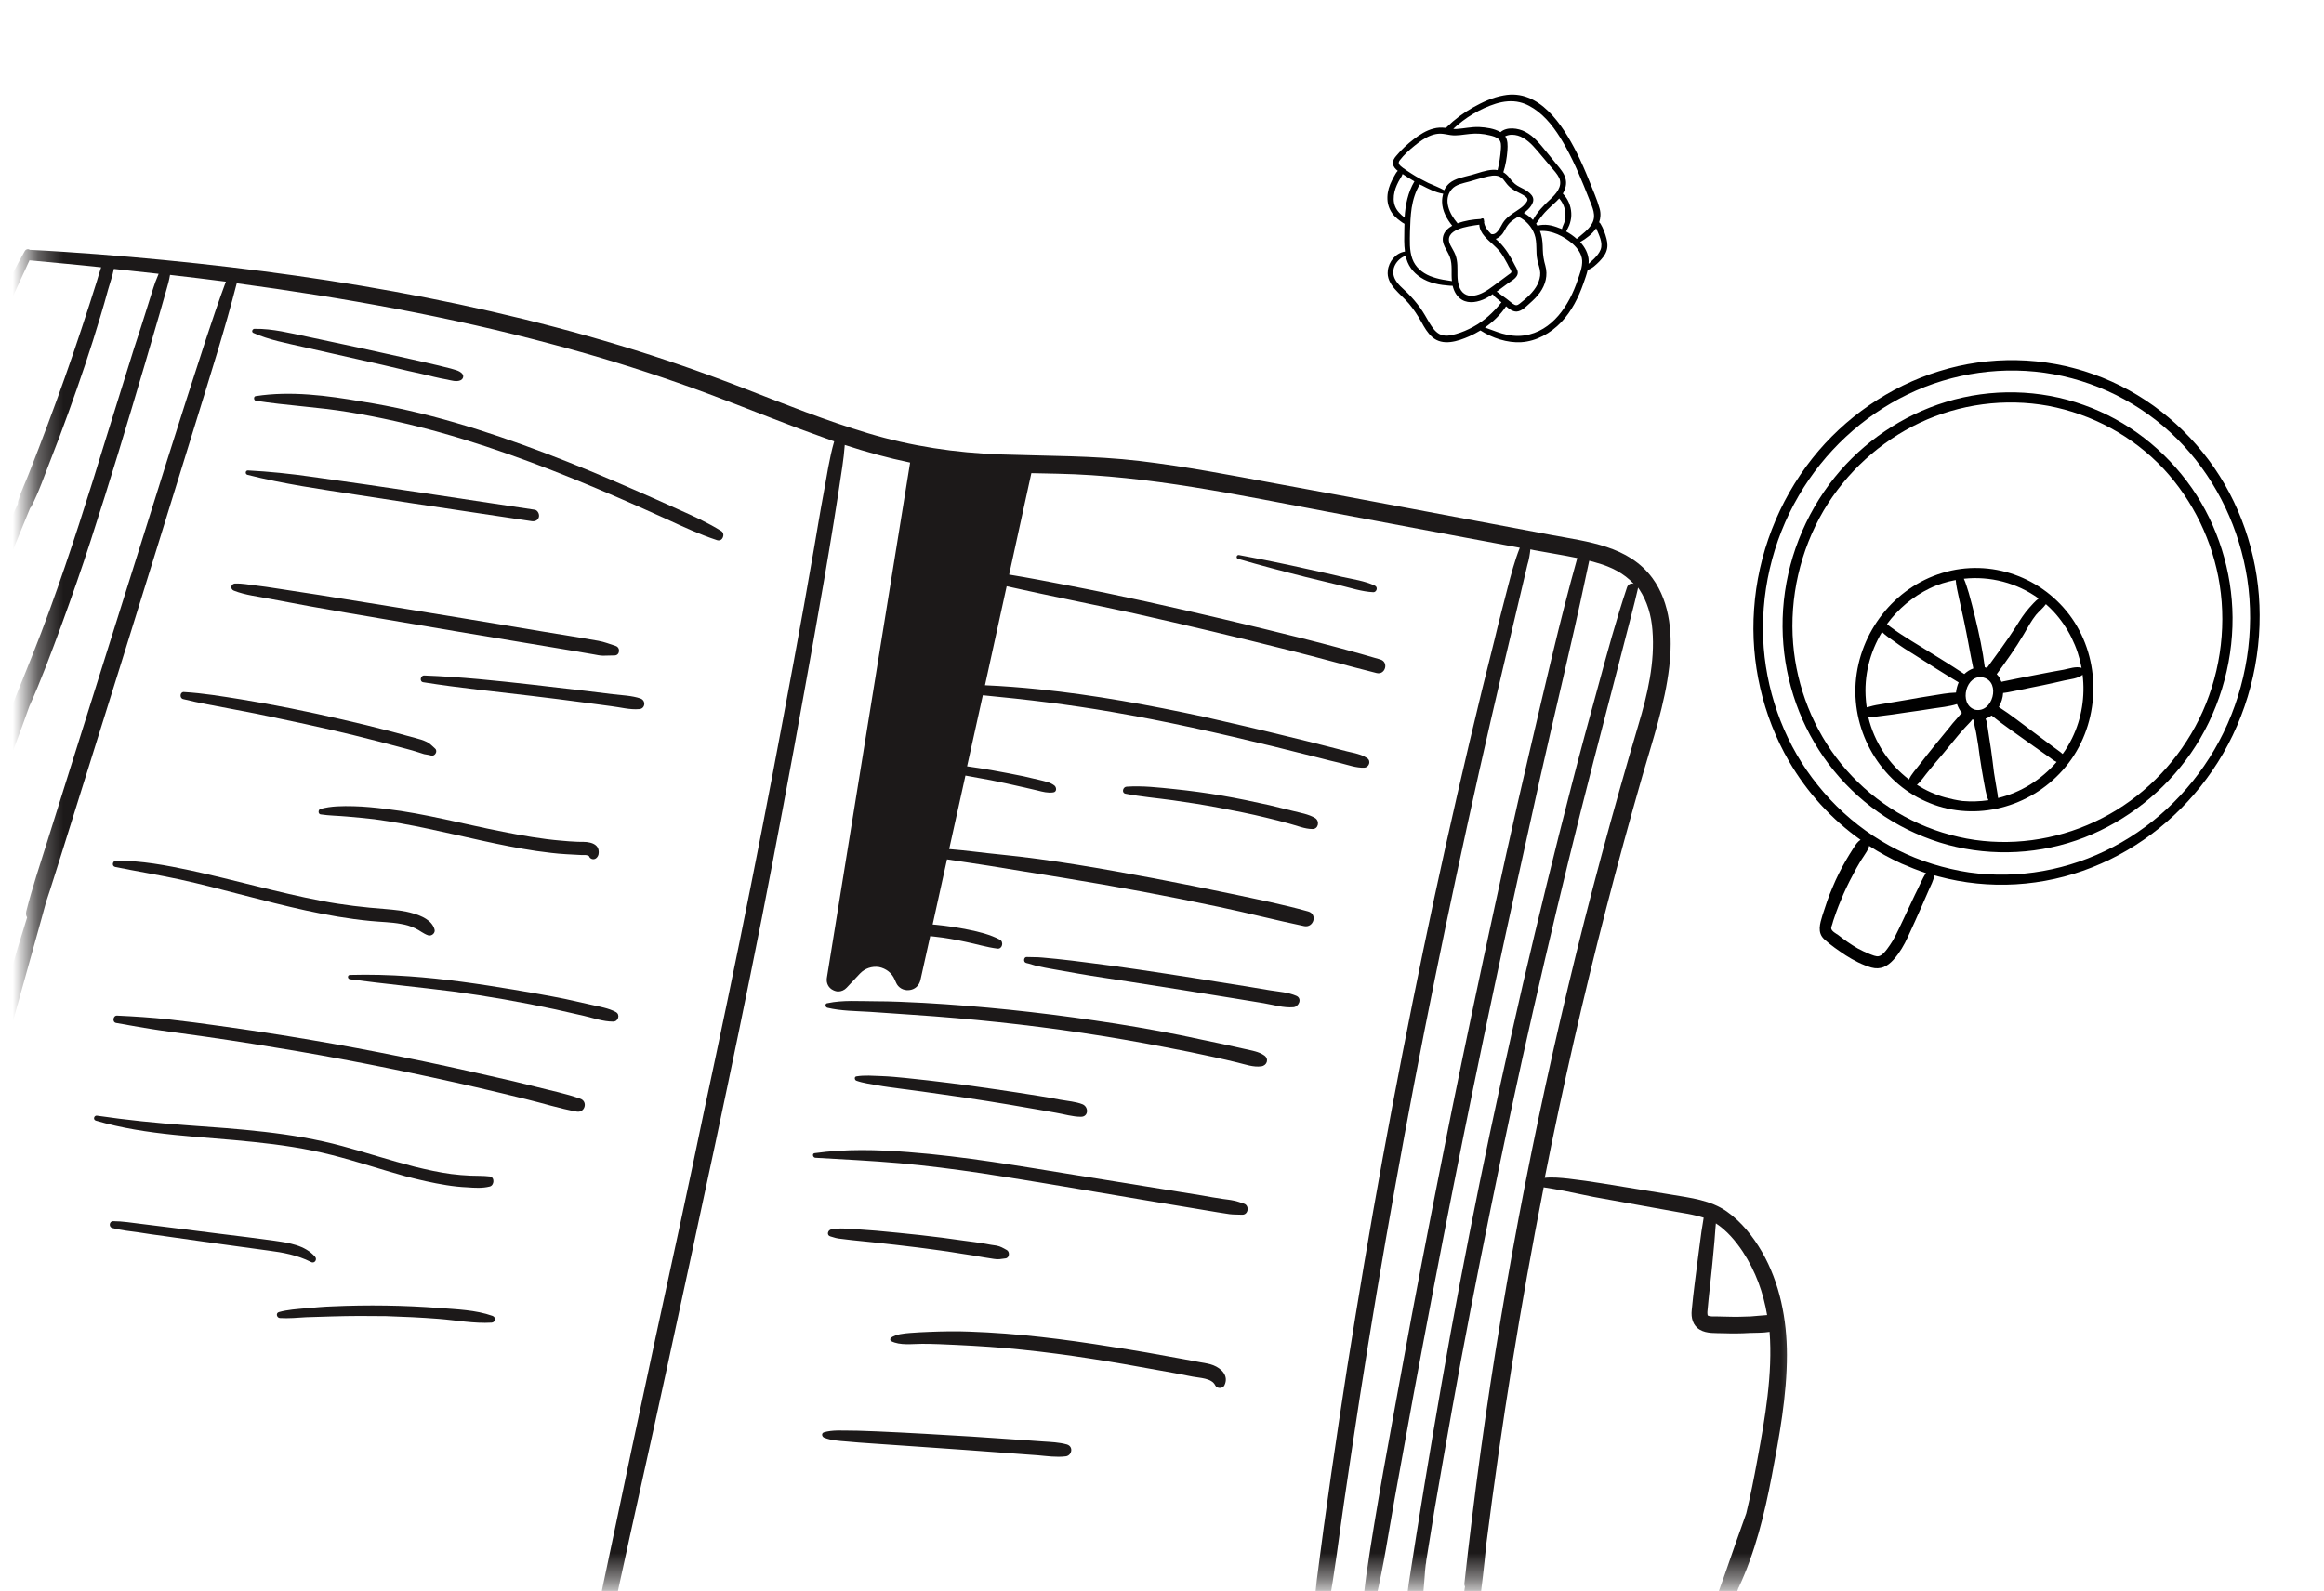 <svg width="92" height="63" viewBox="0 0 92 63" fill="none" xmlns="http://www.w3.org/2000/svg">
<g clip-path="url(#clip0_1378_18262)">
<mask id="mask0_1378_18262" style="mask-type:luminance" maskUnits="userSpaceOnUse" x="1" y="7" width="71" height="56">
<path d="M71.501 7.007L1.32 7.007L1.32 62.566L71.501 62.566L71.501 7.007Z" fill="white"/>
</mask>
<g mask="url(#mask0_1378_18262)">
<path d="M69.751 49.572C69.397 48.96 68.935 48.38 68.356 47.972C67.711 47.521 66.928 47.435 66.165 47.306C65.264 47.155 64.362 47.016 63.46 46.865C62.998 46.79 62.547 46.726 62.086 46.672C61.774 46.64 61.463 46.608 61.152 46.64C61.506 44.836 61.892 43.042 62.3 41.248C63.106 37.715 64.018 34.202 65.017 30.722C65.425 29.305 65.908 27.887 66.079 26.416C66.219 25.223 66.144 23.891 65.414 22.893C64.469 21.614 62.859 21.453 61.42 21.185C59.606 20.841 57.802 20.508 55.988 20.165C54.152 19.821 52.327 19.477 50.491 19.144C48.698 18.811 46.916 18.468 45.112 18.253C43.287 18.038 41.451 18.059 39.615 17.995C37.822 17.93 36.083 17.673 34.365 17.157C32.712 16.663 31.102 16.019 29.502 15.396C27.87 14.762 26.206 14.182 24.531 13.677C17.821 11.647 10.853 10.616 3.875 10.068C2.995 10.004 2.114 9.94 1.234 9.897C1.223 9.897 1.202 9.897 1.191 9.897C1.126 9.854 1.03 9.854 0.976 9.95C-0.452 12.496 -1.536 15.277 -2.481 18.038C-3.447 20.841 -4.22 23.709 -4.896 26.598C-6.303 32.548 -7.344 38.574 -8.472 44.578C-9.073 47.778 -9.674 50.979 -10.286 54.19C-10.587 55.769 -10.887 57.348 -11.188 58.927C-11.424 60.162 -11.682 61.397 -11.714 62.665C-11.735 63.707 -11.607 64.813 -11.08 65.737C-10.469 66.811 -9.395 67.348 -8.235 67.627C-6.711 67.992 -5.154 68.26 -3.619 68.572C-2.062 68.883 -0.505 69.206 1.062 69.517C2.608 69.829 4.175 70.119 5.754 70.205C7.353 70.29 8.942 70.119 10.531 70.022C12.109 69.936 13.645 70.022 15.191 70.355C16.726 70.688 18.229 71.182 19.743 71.633C20.29 71.794 20.838 71.966 21.385 72.116C21.45 72.256 21.546 72.385 21.697 72.482C21.89 72.6 22.115 72.621 22.341 72.621C22.62 72.621 22.888 72.61 23.168 72.61C27.376 72.621 31.531 73.298 35.664 74.028C39.808 74.759 43.953 75.575 48.15 75.908C49.181 75.994 50.212 76.047 51.253 76.058C52.262 76.069 53.314 76.101 54.324 75.951C54.774 75.876 55.225 75.736 55.59 75.446C55.913 75.199 56.149 74.866 56.32 74.49C56.492 74.093 56.6 73.684 56.707 73.266C56.814 72.836 56.922 72.417 57.029 71.987C57.34 70.742 57.598 69.496 57.824 68.239C57.984 68.314 58.178 68.336 58.339 68.368C59.037 68.497 59.734 68.604 60.432 68.701C61.13 68.787 61.817 68.851 62.515 68.894C63.116 68.927 63.728 68.948 64.329 68.873C64.92 68.798 65.51 68.626 66.004 68.282C66.509 67.928 66.906 67.455 67.207 66.929C67.518 66.381 67.744 65.79 67.969 65.2C68.216 64.587 68.452 63.975 68.656 63.352C68.71 63.191 68.763 63.03 68.817 62.88C68.817 62.88 68.817 62.869 68.828 62.869C69.483 61.462 69.848 59.969 70.138 58.454C70.438 56.876 70.739 55.264 70.739 53.653C70.739 52.246 70.46 50.807 69.751 49.572ZM67.593 51.913C67.604 51.763 67.626 51.613 67.636 51.462C67.701 50.839 67.776 50.206 67.829 49.583C67.862 49.282 67.883 48.981 67.905 48.681C67.915 48.605 67.915 48.52 67.926 48.444C68.356 48.724 68.71 49.142 68.989 49.561C69.504 50.345 69.805 51.194 69.955 52.075C69.74 52.085 69.515 52.117 69.311 52.128C69.01 52.139 68.721 52.15 68.42 52.139C68.259 52.139 68.098 52.128 67.937 52.128C67.851 52.128 67.69 52.139 67.615 52.096C67.615 52.096 67.604 52.117 67.593 52.042C67.583 51.989 67.593 51.946 67.593 51.913ZM60.583 21.754C60.636 21.765 60.69 21.776 60.733 21.786C61.302 21.894 61.882 21.98 62.44 22.098C61.731 24.633 61.152 27.21 60.55 29.767C59.917 32.462 59.327 35.158 58.747 37.865C58.167 40.582 57.598 43.3 57.061 46.028C56.524 48.734 55.998 51.452 55.505 54.169C55.011 56.897 54.485 59.636 54.087 62.386C54.044 62.708 54.002 63.041 53.969 63.363C53.926 63.524 53.883 63.674 53.84 63.835C53.593 64.791 53.325 65.747 53.067 66.703C52.552 68.636 52.037 70.559 51.618 72.525C51.414 73.48 51.242 74.447 51.114 75.414C50.652 75.403 50.19 75.392 49.739 75.371C49.868 74.887 49.965 74.383 50.072 73.889C50.19 73.33 50.308 72.772 50.416 72.213C50.652 71.075 50.899 69.947 51.189 68.819C51.425 67.917 51.725 67.036 51.962 66.145C52.176 65.361 52.359 64.576 52.509 63.782C52.552 63.749 52.574 63.707 52.584 63.642C52.842 62.267 53.003 60.871 53.207 59.486C53.411 58.1 53.615 56.715 53.83 55.329C54.259 52.569 54.721 49.819 55.215 47.069C55.709 44.309 56.235 41.549 56.793 38.799C57.351 36.05 57.942 33.3 58.553 30.561C59.166 27.823 59.82 25.094 60.465 22.366C60.529 22.162 60.561 21.958 60.583 21.754ZM-11.156 63.878C-11.306 62.772 -11.188 61.623 -10.995 60.527C-10.737 59.024 -10.436 57.52 -10.146 56.016C-9.545 52.88 -8.955 49.733 -8.353 46.597C-7.215 40.636 -6.163 34.653 -4.854 28.725C-3.608 23.032 -2.041 17.372 0.364 12.055C0.633 11.465 0.901 10.885 1.169 10.305C1.191 10.315 1.212 10.315 1.234 10.315C2.157 10.401 3.08 10.487 4.004 10.584C3.939 10.767 3.886 10.971 3.832 11.142C3.735 11.454 3.628 11.776 3.531 12.088C3.327 12.721 3.113 13.366 2.898 13.999C2.468 15.256 2.007 16.513 1.534 17.748C1.406 18.092 1.266 18.424 1.137 18.768C0.998 19.123 0.826 19.477 0.718 19.842C0.708 19.885 0.708 19.917 0.708 19.95C0.321 20.766 -0.044 21.593 -0.398 22.42C-1.021 23.891 -1.59 25.374 -2.137 26.877C-3.211 29.852 -4.145 32.87 -5.025 35.899C-5.895 38.917 -6.722 41.957 -7.441 45.007C-8.192 48.208 -8.815 51.441 -9.373 54.684C-9.921 57.928 -10.372 61.182 -10.769 64.437C-10.79 64.652 -10.823 64.867 -10.844 65.071C-10.995 64.705 -11.102 64.287 -11.156 63.878ZM-10.415 65.779C-10.415 65.769 -10.404 65.758 -10.404 65.747C-10.125 64.125 -9.985 62.482 -9.76 60.85C-9.534 59.217 -9.298 57.595 -9.03 55.973C-8.504 52.74 -7.881 49.529 -7.14 46.339C-6.432 43.267 -5.605 40.228 -4.746 37.199C-3.887 34.181 -2.985 31.184 -1.955 28.22C-1.01 25.481 0.085 22.807 1.191 20.122C1.202 20.1 1.223 20.089 1.234 20.068C1.545 19.477 1.76 18.822 2.007 18.199C2.254 17.576 2.49 16.942 2.715 16.319C3.166 15.073 3.596 13.806 3.972 12.539C4.079 12.184 4.186 11.819 4.283 11.454C4.358 11.196 4.455 10.917 4.508 10.648C5.099 10.713 5.689 10.777 6.28 10.842C6.237 10.949 6.194 11.056 6.151 11.164C6.044 11.465 5.958 11.765 5.861 12.066C5.679 12.646 5.496 13.226 5.303 13.806C4.938 14.977 4.573 16.148 4.208 17.318C3.51 19.595 2.791 21.883 1.975 24.128C1.513 25.406 0.998 26.652 0.493 27.908C0.461 27.994 0.472 28.07 0.515 28.145C0.278 28.714 0.053 29.294 -0.173 29.863C-0.688 31.152 -1.193 32.441 -1.686 33.74C-2.663 36.34 -3.608 38.96 -4.478 41.603C-5.337 44.234 -6.099 46.887 -6.732 49.583C-7.355 52.246 -7.763 54.931 -8.096 57.638C-8.439 60.388 -8.772 63.159 -9.534 65.833C-9.599 66.048 -9.653 66.263 -9.717 66.478C-9.996 66.263 -10.222 66.037 -10.415 65.779ZM-9.309 66.682C-8.461 64.125 -8.031 61.483 -7.666 58.83C-7.291 56.124 -6.926 53.417 -6.335 50.743C-5.745 48.068 -5.015 45.426 -4.188 42.806C-3.35 40.142 -2.416 37.5 -1.439 34.879C-0.956 33.59 -0.473 32.301 0.021 31.012C0.407 30.003 0.804 28.993 1.159 27.973C1.631 26.931 2.028 25.846 2.426 24.772C2.833 23.655 3.231 22.527 3.596 21.389C4.347 19.08 5.045 16.76 5.732 14.429C5.925 13.763 6.119 13.108 6.312 12.442C6.409 12.12 6.494 11.787 6.591 11.465C6.645 11.282 6.698 11.089 6.731 10.885C7.471 10.971 8.202 11.056 8.942 11.153C8.373 12.689 7.89 14.257 7.386 15.804C6.859 17.447 6.344 19.09 5.829 20.734C4.798 23.999 3.778 27.264 2.748 30.529C2.458 31.453 2.168 32.377 1.878 33.3C1.588 34.224 1.277 35.148 1.041 36.082C1.019 36.179 1.03 36.264 1.073 36.329C0.815 37.145 0.568 37.972 0.332 38.799C-0.334 41.087 -0.967 43.386 -1.568 45.695C-2.159 47.982 -2.696 50.27 -3.168 52.579C-3.404 53.729 -3.619 54.889 -3.812 56.038C-4.005 57.23 -4.166 58.422 -4.36 59.614C-4.542 60.796 -4.768 61.967 -5.015 63.137C-5.261 64.297 -5.551 65.436 -5.83 66.585C-5.906 66.875 -5.97 67.165 -6.024 67.466C-6.593 67.358 -7.151 67.251 -7.72 67.133C-8.268 67.036 -8.815 66.918 -9.309 66.682ZM17.671 70.28C16.2 69.85 14.708 69.485 13.183 69.345C11.648 69.216 10.123 69.378 8.599 69.485C7.01 69.592 5.442 69.582 3.853 69.356C2.286 69.13 0.74 68.798 -0.806 68.497C-2.331 68.196 -3.855 67.895 -5.38 67.605C-5.444 67.595 -5.508 67.584 -5.562 67.573C-5.165 66.467 -4.918 65.307 -4.65 64.158C-4.381 63.008 -4.145 61.848 -3.941 60.688C-3.726 59.507 -3.554 58.315 -3.372 57.123C-3.189 55.952 -2.964 54.781 -2.739 53.611C-2.288 51.301 -1.751 49.003 -1.182 46.715C-0.602 44.417 0.031 42.129 0.676 39.852C0.998 38.692 1.32 37.543 1.642 36.383C1.706 36.157 1.76 35.942 1.824 35.717C2.039 35.083 2.232 34.439 2.436 33.805C2.694 32.978 2.952 32.162 3.209 31.335C3.725 29.691 4.24 28.048 4.755 26.394C5.775 23.129 6.784 19.853 7.794 16.588C8.341 14.805 8.91 13.022 9.372 11.218C13.602 11.787 17.799 12.539 21.911 13.645C23.576 14.085 25.218 14.59 26.839 15.159C28.439 15.718 30.017 16.362 31.606 16.964C32.078 17.136 32.551 17.308 33.023 17.479C32.83 18.145 32.733 18.843 32.605 19.531C32.465 20.272 32.347 21.013 32.218 21.754C31.96 23.247 31.692 24.751 31.413 26.244C30.865 29.208 30.307 32.162 29.716 35.115C29.126 38.09 28.503 41.055 27.87 44.008C27.258 46.962 26.614 49.916 25.97 52.88C25.326 55.866 24.692 58.852 24.069 61.838C23.994 62.214 23.908 62.579 23.833 62.955C23.812 63.041 23.833 63.127 23.876 63.191C23.296 64.909 22.77 66.639 22.233 68.379C22.073 68.916 21.901 69.463 21.74 70.001C21.6 70.462 21.407 70.935 21.332 71.418C20.119 70.999 18.895 70.634 17.671 70.28ZM37.393 73.717C33.377 73.008 29.341 72.32 25.261 72.116C24.746 72.095 24.23 72.073 23.704 72.063C23.275 72.052 22.846 72.084 22.427 72.073C22.459 71.934 22.395 71.773 22.223 71.719C22.105 71.676 21.976 71.633 21.858 71.59C21.869 71.504 21.89 71.418 21.911 71.343C22.04 70.849 22.201 70.355 22.352 69.861C22.974 67.788 23.619 65.726 24.188 63.642C24.22 63.535 24.241 63.427 24.273 63.331C24.349 63.298 24.413 63.234 24.434 63.127C25.079 60.141 25.755 57.166 26.399 54.19C27.043 51.215 27.687 48.24 28.321 45.265C28.954 42.301 29.566 39.336 30.157 36.361C30.736 33.397 31.295 30.422 31.831 27.436C32.368 24.461 32.905 21.475 33.345 18.478C33.388 18.188 33.42 17.909 33.442 17.619C34.29 17.898 35.149 18.134 36.029 18.317L32.733 38.724C32.701 38.928 32.798 39.121 32.98 39.207C33.045 39.24 33.12 39.261 33.184 39.261C33.302 39.261 33.431 39.207 33.517 39.111L34.043 38.552C34.236 38.348 34.516 38.252 34.795 38.294C35.074 38.348 35.31 38.531 35.417 38.788L35.471 38.907C35.557 39.111 35.761 39.229 35.986 39.207C36.212 39.186 36.384 39.036 36.437 38.81L36.824 37.07C36.888 37.081 36.953 37.081 37.017 37.092C37.425 37.135 37.833 37.21 38.23 37.296C38.649 37.382 39.057 37.51 39.486 37.564C39.68 37.586 39.744 37.296 39.583 37.21C39.197 37.006 38.756 36.898 38.327 36.812C37.908 36.726 37.479 36.662 37.049 36.619C37.006 36.619 36.963 36.608 36.92 36.608L37.489 34.031C38.037 34.116 38.584 34.192 39.121 34.278C40.13 34.439 41.15 34.611 42.16 34.772C44.2 35.105 46.229 35.48 48.247 35.91C49.374 36.146 50.491 36.436 51.629 36.673C52.005 36.748 52.166 36.2 51.79 36.093C50.791 35.813 49.761 35.609 48.752 35.395C47.732 35.18 46.712 34.976 45.692 34.782C43.673 34.406 41.644 34.041 39.594 33.837C38.928 33.773 38.252 33.676 37.575 33.622L38.219 30.712C38.552 30.776 38.885 30.83 39.218 30.894C39.637 30.98 40.055 31.066 40.463 31.163C40.667 31.206 40.871 31.259 41.065 31.302C41.279 31.356 41.483 31.41 41.698 31.378C41.848 31.356 41.827 31.163 41.73 31.098C41.558 30.969 41.344 30.937 41.14 30.884C40.936 30.841 40.732 30.787 40.538 30.744C40.109 30.658 39.68 30.572 39.25 30.497C38.928 30.443 38.606 30.39 38.284 30.346L38.907 27.532C40.614 27.694 42.31 27.898 43.995 28.188C46.143 28.553 48.268 29.036 50.394 29.552C50.995 29.702 51.597 29.852 52.198 30.003C52.488 30.078 52.778 30.153 53.067 30.218C53.368 30.293 53.69 30.411 54.001 30.4C54.205 30.39 54.291 30.121 54.109 30.014C53.873 29.863 53.604 29.82 53.336 29.756C53.057 29.681 52.778 29.616 52.498 29.541C51.962 29.401 51.425 29.272 50.899 29.144C49.814 28.875 48.73 28.628 47.646 28.381C45.498 27.919 43.33 27.522 41.14 27.296C40.42 27.221 39.712 27.167 38.992 27.135L39.851 23.215C41.526 23.591 43.222 23.924 44.897 24.289C46.948 24.751 48.998 25.234 51.038 25.75C52.198 26.04 53.336 26.362 54.495 26.652C54.839 26.738 54.989 26.222 54.646 26.115C52.606 25.513 50.534 25.019 48.462 24.525C46.411 24.042 44.361 23.58 42.288 23.183C41.515 23.032 40.732 22.882 39.948 22.753L40.828 18.736C41.172 18.747 41.515 18.747 41.859 18.758C45.498 18.833 49.041 19.606 52.595 20.272C54.409 20.616 56.213 20.948 58.028 21.292C58.736 21.421 59.455 21.561 60.164 21.69C59.96 22.205 59.82 22.742 59.681 23.279C59.509 23.956 59.327 24.633 59.166 25.32C58.822 26.684 58.489 28.037 58.167 29.412C57.523 32.14 56.911 34.879 56.342 37.629C55.773 40.378 55.236 43.128 54.731 45.888C54.227 48.648 53.765 51.419 53.325 54.19C52.896 56.962 52.488 59.743 52.133 62.525C52.09 62.88 52.058 63.234 52.026 63.588C52.026 63.621 52.026 63.642 52.037 63.674C51.897 64.383 51.725 65.081 51.543 65.779C51.317 66.639 51.028 67.487 50.791 68.357C50.491 69.453 50.244 70.559 50.008 71.676C49.879 72.31 49.739 72.943 49.61 73.577C49.482 74.168 49.331 74.769 49.224 75.36C45.262 75.113 41.322 74.404 37.393 73.717ZM51.597 75.414C52.187 71.622 53.325 67.949 54.259 64.233C54.334 63.932 54.399 63.631 54.463 63.32C54.775 62.02 54.968 60.688 55.204 59.378C55.451 58.014 55.698 56.661 55.945 55.297C56.449 52.579 56.965 49.862 57.501 47.155C58.038 44.438 58.596 41.731 59.166 39.036C59.745 36.318 60.346 33.601 60.948 30.894C61.549 28.198 62.215 25.513 62.783 22.807C62.827 22.603 62.869 22.409 62.912 22.205C63.02 22.227 63.116 22.259 63.224 22.291C63.771 22.442 64.287 22.699 64.673 23.118C64.566 23.086 64.448 23.129 64.405 23.268C63.975 24.557 63.621 25.857 63.267 27.167C62.912 28.456 62.558 29.756 62.225 31.055C61.549 33.676 60.905 36.307 60.293 38.939C59.692 41.56 59.112 44.191 58.575 46.833C58.038 49.475 57.534 52.117 57.072 54.77C56.61 57.423 56.17 60.087 55.762 62.751C55.709 63.084 55.698 63.406 55.698 63.749C55.505 64.662 55.311 65.575 55.064 66.478C54.807 67.412 54.528 68.336 54.324 69.292C54.109 70.269 53.926 71.246 53.744 72.224C53.54 73.287 53.357 74.35 53.185 75.424C52.981 75.435 52.767 75.435 52.563 75.435C52.23 75.414 51.919 75.414 51.597 75.414ZM56.804 70.355C56.6 71.214 56.374 72.052 56.149 72.9C55.966 73.609 55.816 74.469 55.193 74.93C54.85 75.188 54.409 75.285 53.991 75.328C53.894 75.338 53.787 75.349 53.69 75.349C54.066 73.48 54.409 71.601 54.817 69.732C55.225 67.831 55.923 65.994 56.224 64.072C56.31 63.535 56.353 62.998 56.396 62.45C56.406 62.289 56.417 62.128 56.438 61.967C56.449 61.913 56.46 61.859 56.46 61.806C56.567 61.14 56.675 60.484 56.782 59.819C57.008 58.487 57.244 57.155 57.48 55.823C57.952 53.17 58.468 50.528 59.005 47.886C59.541 45.244 60.099 42.612 60.701 39.981C61.302 37.349 61.925 34.729 62.58 32.119C63.234 29.52 63.922 26.931 64.587 24.332C64.673 23.999 64.759 23.666 64.834 23.333C64.834 23.311 64.845 23.29 64.845 23.268C64.866 23.29 64.877 23.322 64.898 23.344C65.21 23.816 65.371 24.375 65.414 24.944C65.521 26.222 65.221 27.5 64.856 28.714C63.846 32.129 62.912 35.577 62.086 39.036C60.422 45.974 59.144 53.009 58.274 60.098C58.167 60.957 58.07 61.816 57.974 62.675C57.963 62.729 57.974 62.783 57.995 62.826C57.931 63.212 57.866 63.599 57.813 63.996C57.727 64.576 57.652 65.146 57.577 65.726C57.544 66.016 57.512 66.306 57.48 66.596C57.448 66.886 57.383 67.208 57.394 67.498C57.394 67.519 57.405 67.552 57.405 67.573C57.222 68.518 57.018 69.442 56.804 70.355ZM69.569 57.799C69.44 58.508 69.3 59.217 69.129 59.926C68.839 60.731 68.559 61.537 68.28 62.343C67.894 63.449 67.475 64.544 67.024 65.618C66.638 66.542 66.144 67.498 65.188 67.928C64.233 68.357 63.073 68.239 62.064 68.164C61.388 68.11 60.712 68.046 60.046 67.949C59.692 67.895 59.348 67.842 58.994 67.788C58.822 67.756 58.65 67.724 58.489 67.691C58.435 67.68 58.307 67.67 58.21 67.659C58.199 67.616 58.178 67.584 58.146 67.552C58.092 67.498 58.028 67.477 57.963 67.466C58.028 67.079 58.092 66.692 58.156 66.317C58.425 64.62 58.672 62.901 58.833 61.182C59.434 56.435 60.185 51.709 61.109 47.016C61.377 47.059 61.645 47.102 61.914 47.155C62.3 47.231 62.676 47.316 63.063 47.392C63.836 47.531 64.609 47.671 65.382 47.811C65.757 47.875 66.144 47.95 66.52 48.015C66.831 48.068 67.153 48.122 67.443 48.219C67.411 48.401 67.389 48.584 67.357 48.756C67.314 49.11 67.26 49.454 67.218 49.808C67.132 50.496 67.035 51.183 66.971 51.881C66.938 52.182 67.013 52.493 67.293 52.655C67.561 52.816 67.926 52.783 68.227 52.794C68.57 52.805 68.914 52.805 69.257 52.783C69.504 52.773 69.794 52.783 70.052 52.74C70.181 54.405 69.869 56.177 69.569 57.799Z" fill="#1C1919"/>
<path d="M10.027 13.183C10.649 13.462 11.347 13.591 12.013 13.742C12.711 13.903 13.409 14.053 14.106 14.214C14.793 14.365 15.481 14.526 16.157 14.687C16.5 14.762 16.844 14.837 17.188 14.923C17.359 14.966 17.531 14.998 17.703 15.03C17.864 15.063 18.057 15.127 18.218 15.063C18.336 15.02 18.379 14.88 18.293 14.794C18.175 14.665 17.993 14.644 17.832 14.59C17.671 14.547 17.51 14.515 17.359 14.472C17.016 14.397 16.672 14.311 16.329 14.236C15.631 14.085 14.933 13.924 14.235 13.774C13.548 13.623 12.861 13.484 12.174 13.334C11.498 13.194 10.789 13.011 10.091 13.022C9.994 13.011 9.941 13.14 10.027 13.183Z" fill="#1C1919"/>
<path d="M10.123 15.686C10.037 15.696 10.037 15.847 10.123 15.868C11.347 16.062 12.582 16.115 13.806 16.319C15.03 16.523 16.232 16.792 17.424 17.125C19.839 17.802 22.191 18.715 24.488 19.713C25.132 19.993 25.766 20.272 26.399 20.562C27.054 20.863 27.698 21.163 28.385 21.389C28.611 21.464 28.729 21.131 28.546 21.024C28.009 20.691 27.441 20.433 26.861 20.175C26.27 19.907 25.691 19.649 25.1 19.391C23.941 18.886 22.77 18.392 21.579 17.941C19.227 17.05 16.812 16.287 14.321 15.9C12.958 15.664 11.508 15.471 10.123 15.686Z" fill="#1C1919"/>
<path d="M9.79 18.8C11.218 19.166 12.689 19.37 14.139 19.595C15.599 19.821 17.07 20.046 18.53 20.261C19.367 20.39 20.204 20.508 21.042 20.637C21.171 20.659 21.299 20.605 21.332 20.476C21.364 20.369 21.289 20.207 21.171 20.186C18.218 19.746 15.266 19.284 12.313 18.876C11.487 18.758 10.649 18.672 9.823 18.629C9.715 18.618 9.694 18.768 9.79 18.8Z" fill="#1C1919"/>
<path d="M9.254 23.387C9.705 23.569 10.241 23.623 10.725 23.72C11.218 23.816 11.712 23.902 12.217 23.999C13.183 24.171 14.16 24.343 15.137 24.504C17.091 24.837 19.056 25.17 21.01 25.492C21.568 25.588 22.126 25.674 22.684 25.771C22.953 25.814 23.232 25.868 23.5 25.911C23.629 25.932 23.747 25.964 23.876 25.964C24.026 25.964 24.166 25.954 24.316 25.954C24.542 25.964 24.574 25.642 24.37 25.578C24.134 25.503 23.93 25.417 23.683 25.374C23.436 25.331 23.178 25.288 22.931 25.245C22.427 25.159 21.933 25.084 21.428 24.998C20.462 24.837 19.485 24.675 18.519 24.514C16.554 24.192 14.589 23.87 12.625 23.558C12.066 23.473 11.508 23.387 10.95 23.301C10.671 23.258 10.392 23.215 10.113 23.183C9.844 23.15 9.565 23.097 9.297 23.107C9.125 23.129 9.114 23.333 9.254 23.387Z" fill="#1C1919"/>
<path d="M25.358 27.661C25.014 27.543 24.617 27.532 24.252 27.489C23.908 27.447 23.554 27.404 23.21 27.361C22.502 27.275 21.793 27.2 21.085 27.114C19.657 26.953 18.229 26.802 16.79 26.748C16.64 26.748 16.597 26.995 16.758 27.017C18.175 27.242 19.592 27.382 21.02 27.554C21.729 27.64 22.438 27.726 23.146 27.823C23.49 27.865 23.844 27.919 24.187 27.962C24.552 28.005 24.939 28.113 25.304 28.08C25.54 28.07 25.583 27.747 25.358 27.661Z" fill="#1C1919"/>
<path d="M7.246 27.683C7.89 27.844 8.545 27.951 9.2 28.08C9.844 28.198 10.488 28.327 11.122 28.467C12.41 28.735 13.698 29.025 14.976 29.358C15.341 29.455 15.706 29.552 16.071 29.648C16.232 29.691 16.393 29.734 16.554 29.788C16.629 29.809 16.715 29.842 16.79 29.863C16.876 29.885 16.973 29.885 17.059 29.917C17.209 29.971 17.349 29.745 17.22 29.638C17.112 29.541 17.026 29.444 16.898 29.38C16.747 29.305 16.586 29.262 16.425 29.219C16.114 29.133 15.792 29.047 15.47 28.961C14.815 28.789 14.16 28.628 13.494 28.478C12.185 28.177 10.864 27.908 9.543 27.694C8.792 27.575 8.04 27.447 7.278 27.404C7.128 27.393 7.096 27.64 7.246 27.683Z" fill="#1C1919"/>
<path d="M23.028 33.859C23.114 33.859 23.2 33.848 23.275 33.88C23.296 33.891 23.307 33.891 23.318 33.902C23.35 34.009 23.5 34.073 23.608 33.977C23.704 33.891 23.715 33.773 23.694 33.655C23.661 33.483 23.5 33.397 23.35 33.365C23.189 33.322 23.007 33.343 22.835 33.332C22.631 33.322 22.427 33.311 22.223 33.289C21.439 33.225 20.666 33.085 19.904 32.935C18.358 32.634 16.833 32.215 15.277 32.033C14.858 31.979 14.428 31.936 13.999 31.925C13.559 31.915 13.108 31.915 12.689 32.033C12.593 32.054 12.582 32.226 12.689 32.248C13.043 32.301 13.387 32.301 13.741 32.334C14.106 32.366 14.461 32.398 14.826 32.441C15.534 32.538 16.243 32.666 16.951 32.817C18.379 33.117 19.786 33.483 21.224 33.697C21.622 33.751 22.019 33.805 22.416 33.826C22.631 33.837 22.835 33.848 23.028 33.859Z" fill="#1C1919"/>
<path d="M4.562 34.331C5.41 34.503 6.269 34.643 7.117 34.825C7.955 35.008 8.771 35.223 9.597 35.438C11.261 35.867 12.947 36.307 14.665 36.469C15.073 36.511 15.481 36.511 15.878 36.587C16.071 36.619 16.254 36.673 16.436 36.759C16.619 36.844 16.758 36.973 16.951 37.038C17.102 37.081 17.252 36.93 17.198 36.791C17.091 36.436 16.683 36.264 16.35 36.168C15.996 36.06 15.62 36.028 15.255 35.996C14.407 35.932 13.57 35.835 12.732 35.674C10.993 35.341 9.286 34.847 7.557 34.471C6.591 34.267 5.593 34.074 4.594 34.084C4.455 34.084 4.412 34.299 4.562 34.331Z" fill="#1C1919"/>
<path d="M24.381 40.077C24.091 39.916 23.726 39.863 23.404 39.787C23.071 39.712 22.727 39.637 22.395 39.562C21.707 39.422 21.02 39.304 20.323 39.186C18.959 38.96 17.585 38.756 16.2 38.66C15.416 38.606 14.643 38.584 13.859 38.606C13.741 38.606 13.752 38.767 13.859 38.778C15.223 38.96 16.586 39.089 17.939 39.261C19.292 39.444 20.645 39.68 21.987 39.97C22.373 40.056 22.749 40.142 23.125 40.228C23.49 40.314 23.887 40.453 24.263 40.453C24.477 40.464 24.563 40.174 24.381 40.077Z" fill="#1C1919"/>
<path d="M22.964 43.504C22.395 43.3 21.783 43.181 21.203 43.031C20.612 42.881 20.022 42.741 19.431 42.612C18.261 42.344 17.08 42.086 15.899 41.85C13.516 41.366 11.111 40.958 8.695 40.625C8.03 40.529 7.353 40.443 6.688 40.367C6.001 40.292 5.324 40.249 4.637 40.217C4.476 40.206 4.433 40.475 4.594 40.507C5.195 40.614 5.786 40.722 6.387 40.808C6.978 40.894 7.568 40.969 8.159 41.055C9.361 41.227 10.563 41.42 11.766 41.624C14.139 42.032 16.511 42.516 18.852 43.053C19.507 43.203 20.172 43.364 20.827 43.525C21.493 43.686 22.158 43.901 22.835 44.019C23.157 44.073 23.286 43.611 22.964 43.504Z" fill="#1C1919"/>
<path d="M13.14 45.738C14.117 45.985 15.072 46.307 16.039 46.575C16.576 46.715 17.123 46.844 17.671 46.93C17.939 46.973 18.218 47.005 18.497 47.016C18.787 47.037 19.099 47.059 19.388 46.984C19.571 46.941 19.592 46.608 19.388 46.586C19.131 46.554 18.884 46.565 18.626 46.554C18.369 46.543 18.122 46.522 17.864 46.489C17.381 46.425 16.898 46.318 16.415 46.2C15.448 45.953 14.504 45.641 13.548 45.383C11.53 44.836 9.447 44.707 7.364 44.556C6.183 44.47 5.013 44.352 3.843 44.18C3.725 44.159 3.671 44.331 3.789 44.374C5.818 44.975 7.965 44.997 10.059 45.222C11.1 45.33 12.131 45.48 13.14 45.738Z" fill="#1C1919"/>
<path d="M12.474 49.765C12.066 49.303 11.444 49.218 10.864 49.132C10.166 49.035 9.468 48.949 8.76 48.863C8.051 48.777 7.343 48.681 6.634 48.595C6.29 48.552 5.936 48.509 5.593 48.466C5.228 48.423 4.852 48.358 4.476 48.358C4.326 48.358 4.294 48.584 4.444 48.627C4.777 48.713 5.142 48.756 5.475 48.799C5.818 48.852 6.172 48.906 6.516 48.949C7.203 49.046 7.879 49.142 8.566 49.239C9.243 49.336 9.93 49.422 10.606 49.518C11.197 49.593 11.777 49.701 12.303 49.969C12.442 50.055 12.571 49.883 12.474 49.765Z" fill="#1C1919"/>
<path d="M19.496 52.107C18.83 51.87 18.079 51.849 17.392 51.795C16.683 51.742 15.985 51.709 15.277 51.699C14.568 51.688 13.859 51.699 13.162 51.731C12.818 51.742 12.464 51.774 12.12 51.806C11.766 51.838 11.39 51.86 11.047 51.956C10.907 51.989 10.95 52.182 11.079 52.193C11.422 52.214 11.777 52.182 12.12 52.16C12.464 52.15 12.818 52.139 13.162 52.128C13.87 52.107 14.579 52.107 15.277 52.117C15.974 52.139 16.662 52.171 17.359 52.225C18.057 52.279 18.766 52.418 19.464 52.375C19.614 52.365 19.646 52.16 19.496 52.107Z" fill="#1C1919"/>
<path d="M54.431 23.193C54.023 23 53.55 22.936 53.11 22.839C52.67 22.732 52.219 22.635 51.779 22.538C50.877 22.334 49.965 22.151 49.052 21.98C48.956 21.958 48.913 22.098 49.009 22.13C49.9 22.388 50.791 22.624 51.693 22.85C52.133 22.957 52.584 23.064 53.025 23.172C53.465 23.279 53.916 23.43 54.367 23.451C54.495 23.451 54.56 23.258 54.431 23.193Z" fill="#1C1919"/>
<path d="M52.069 32.398C51.811 32.237 51.457 32.183 51.167 32.108C50.856 32.033 50.555 31.958 50.244 31.882C49.621 31.743 48.998 31.614 48.376 31.506C47.753 31.399 47.12 31.313 46.497 31.249C45.864 31.184 45.23 31.109 44.597 31.152C44.446 31.163 44.393 31.399 44.554 31.431C45.166 31.549 45.799 31.603 46.422 31.689C47.044 31.775 47.656 31.872 48.279 31.99C48.891 32.108 49.503 32.226 50.115 32.376C50.426 32.452 50.738 32.527 51.038 32.613C51.328 32.688 51.65 32.828 51.962 32.828C52.187 32.828 52.252 32.527 52.069 32.398Z" fill="#1C1919"/>
<path d="M40.624 38.133C40.785 38.166 40.936 38.23 41.097 38.262C41.279 38.305 41.462 38.337 41.644 38.37C41.988 38.434 42.331 38.488 42.675 38.552C43.351 38.67 44.038 38.767 44.715 38.874C46.089 39.089 47.463 39.304 48.837 39.53C49.235 39.594 49.621 39.658 50.018 39.723C50.394 39.787 50.813 39.916 51.199 39.884C51.414 39.873 51.564 39.54 51.317 39.433C50.995 39.293 50.641 39.272 50.297 39.218C49.954 39.164 49.6 39.1 49.256 39.046C48.558 38.939 47.871 38.821 47.173 38.713C45.788 38.498 44.403 38.284 43.008 38.112C42.611 38.058 42.224 38.015 41.827 37.972C41.644 37.951 41.451 37.94 41.269 37.919C41.054 37.897 40.85 37.908 40.646 37.897C40.528 37.886 40.495 38.101 40.624 38.133Z" fill="#1C1919"/>
<path d="M32.755 39.906C33.292 40.034 33.882 40.034 34.43 40.067C34.999 40.11 35.578 40.142 36.147 40.185C37.264 40.26 38.391 40.357 39.508 40.475C41.741 40.711 43.963 41.044 46.164 41.474C46.798 41.592 47.42 41.721 48.054 41.86C48.365 41.925 48.676 42 48.988 42.075C49.299 42.15 49.621 42.269 49.932 42.225C50.158 42.193 50.244 41.935 50.051 41.796C49.825 41.635 49.546 41.603 49.278 41.538C48.988 41.474 48.698 41.409 48.408 41.345C47.85 41.227 47.291 41.108 46.722 40.99C45.595 40.765 44.468 40.572 43.341 40.41C41.097 40.077 38.831 39.841 36.566 39.712C35.922 39.68 35.288 39.648 34.644 39.648C34.022 39.648 33.367 39.594 32.766 39.723C32.648 39.723 32.658 39.884 32.755 39.906Z" fill="#1C1919"/>
<path d="M41.977 43.547C41.687 43.493 41.408 43.439 41.118 43.396C40.538 43.3 39.948 43.214 39.368 43.128C38.198 42.956 37.028 42.806 35.858 42.687C35.535 42.655 35.213 42.623 34.891 42.612C34.569 42.601 34.226 42.569 33.904 42.623C33.807 42.634 33.828 42.773 33.904 42.795C34.172 42.891 34.462 42.924 34.741 42.977C35.031 43.031 35.321 43.063 35.621 43.106C36.201 43.181 36.77 43.257 37.35 43.343C38.509 43.504 39.658 43.686 40.807 43.89C41.14 43.944 41.472 44.008 41.794 44.062C42.117 44.116 42.46 44.223 42.793 44.223C43.094 44.223 43.104 43.837 42.857 43.729C42.589 43.622 42.267 43.6 41.977 43.547Z" fill="#1C1919"/>
<path d="M49.235 47.66C49.095 47.617 48.966 47.563 48.837 47.542C48.698 47.51 48.558 47.499 48.419 47.478C48.14 47.435 47.861 47.392 47.581 47.338C47.023 47.252 46.475 47.155 45.917 47.069C44.812 46.887 43.695 46.715 42.589 46.532C40.388 46.178 38.187 45.791 35.954 45.62C34.72 45.523 33.474 45.491 32.25 45.663C32.143 45.673 32.175 45.834 32.272 45.845C33.388 45.91 34.494 45.963 35.6 46.06C36.684 46.157 37.769 46.296 38.853 46.457C41.043 46.79 43.233 47.177 45.423 47.542C46.046 47.65 46.669 47.746 47.291 47.853C47.592 47.907 47.893 47.95 48.193 48.004C48.354 48.025 48.515 48.058 48.676 48.079C48.837 48.101 48.998 48.09 49.17 48.101C49.428 48.111 49.471 47.725 49.235 47.66Z" fill="#1C1919"/>
<path d="M33.292 49.056C33.442 49.078 33.592 49.089 33.743 49.11C34.022 49.142 34.301 49.164 34.58 49.196C35.17 49.261 35.761 49.325 36.351 49.4C36.931 49.475 37.5 49.55 38.08 49.647C38.37 49.69 38.649 49.733 38.939 49.787C39.078 49.808 39.218 49.83 39.347 49.851C39.519 49.883 39.637 49.851 39.808 49.83C39.969 49.808 39.98 49.561 39.851 49.497C39.712 49.422 39.615 49.357 39.454 49.325C39.304 49.303 39.154 49.282 39.003 49.25C38.724 49.207 38.456 49.164 38.176 49.132C37.586 49.046 37.006 48.971 36.416 48.906C35.836 48.842 35.256 48.788 34.687 48.734C34.398 48.713 34.108 48.691 33.818 48.67C33.678 48.659 33.539 48.659 33.399 48.648C33.227 48.638 33.077 48.659 32.916 48.681C32.766 48.702 32.712 48.917 32.873 48.96C33.013 49.003 33.141 49.046 33.292 49.056Z" fill="#1C1919"/>
<path d="M48.032 54.062C47.871 53.997 47.689 53.976 47.517 53.943C47.27 53.901 47.012 53.847 46.765 53.804C45.842 53.632 44.929 53.471 44.006 53.331C42.149 53.031 40.27 52.794 38.38 52.73C37.844 52.708 37.318 52.719 36.781 52.74C36.523 52.751 36.266 52.762 36.019 52.783C35.772 52.805 35.492 52.826 35.278 52.966C35.235 52.998 35.224 53.073 35.278 53.106C35.632 53.288 36.115 53.213 36.502 53.213C36.953 53.213 37.404 53.234 37.855 53.256C38.735 53.299 39.615 53.353 40.495 53.449C42.267 53.632 44.028 53.922 45.778 54.244C46.261 54.33 46.744 54.416 47.216 54.513C47.485 54.566 47.968 54.566 48.107 54.856C48.172 54.996 48.408 54.996 48.472 54.856C48.655 54.48 48.354 54.19 48.032 54.062Z" fill="#1C1919"/>
<path d="M42.235 57.198C41.923 57.112 41.612 57.101 41.29 57.08C40.989 57.058 40.678 57.037 40.377 57.015C39.744 56.972 39.111 56.929 38.477 56.886C37.232 56.811 35.986 56.736 34.741 56.682C34.387 56.672 34.032 56.65 33.678 56.65C33.335 56.65 32.959 56.618 32.626 56.715C32.508 56.747 32.529 56.886 32.626 56.929C32.894 57.037 33.217 57.058 33.506 57.08C33.828 57.112 34.14 57.133 34.462 57.155C35.085 57.198 35.707 57.241 36.33 57.284C37.575 57.37 38.821 57.456 40.066 57.552C40.41 57.574 40.742 57.606 41.086 57.627C41.451 57.66 41.816 57.713 42.181 57.67C42.428 57.649 42.514 57.284 42.235 57.198Z" fill="#1C1919"/>
</g>
<path d="M58.313 4.254C57.935 4.465 57.587 4.725 57.273 5.031C57.263 5.043 57.253 5.055 57.25 5.064C57.234 5.063 57.219 5.062 57.203 5.061C57.051 5.043 56.895 5.051 56.747 5.092C56.46 5.164 56.206 5.329 55.973 5.507C55.718 5.703 55.48 5.922 55.272 6.174C55.196 6.26 55.129 6.366 55.142 6.483C55.158 6.606 55.241 6.692 55.334 6.766C55.269 6.825 55.227 6.92 55.183 6.993C55.128 7.093 55.08 7.191 55.035 7.295C54.947 7.51 54.904 7.742 54.931 7.976C54.958 8.193 55.057 8.403 55.208 8.558C55.279 8.634 55.363 8.705 55.45 8.766C55.496 8.8 55.541 8.834 55.599 8.862C55.598 8.946 55.594 9.025 55.593 9.109C55.589 9.394 55.578 9.682 55.618 9.963C55.26 10.012 54.973 10.36 54.94 10.718C54.867 11.278 55.457 11.64 55.778 12.027C55.967 12.251 56.126 12.495 56.267 12.747C56.385 12.963 56.511 13.184 56.696 13.347C57.115 13.715 57.71 13.516 58.162 13.319C58.315 13.252 58.462 13.172 58.606 13.086C59.071 13.387 59.672 13.584 60.219 13.551C60.825 13.515 61.389 13.193 61.805 12.758C62.215 12.326 62.49 11.777 62.685 11.218C62.746 11.046 62.811 10.864 62.854 10.685C63.031 10.638 63.188 10.478 63.315 10.353C63.423 10.237 63.535 10.111 63.589 9.958C63.653 9.792 63.64 9.622 63.598 9.457C63.545 9.25 63.468 9.039 63.358 8.857C63.341 8.834 63.326 8.818 63.305 8.804C63.362 8.641 63.378 8.451 63.324 8.26C63.221 7.885 63.054 7.521 62.913 7.162C62.76 6.778 62.597 6.405 62.412 6.035C61.862 4.952 60.934 3.506 59.523 3.779C59.086 3.855 58.684 4.046 58.313 4.254ZM55.41 6.351C55.573 6.134 55.791 5.939 55.998 5.772C56.199 5.608 56.412 5.453 56.659 5.36C56.777 5.317 56.902 5.292 57.024 5.293C57.154 5.297 57.29 5.329 57.42 5.349C57.68 5.388 57.926 5.327 58.188 5.304C58.448 5.274 58.715 5.295 58.971 5.359C59.097 5.388 59.242 5.424 59.337 5.521C59.432 5.617 59.422 5.766 59.416 5.892C59.396 6.176 59.354 6.462 59.285 6.737C59.227 6.724 59.174 6.724 59.105 6.724C58.815 6.736 58.532 6.852 58.254 6.927C57.97 7.006 57.606 7.058 57.376 7.258C57.288 7.335 57.221 7.425 57.17 7.532C56.969 7.421 56.752 7.34 56.545 7.247C56.313 7.134 56.085 7.011 55.874 6.874C55.759 6.802 55.65 6.727 55.542 6.652C55.446 6.572 55.303 6.489 55.41 6.351ZM59.644 11.836C59.553 11.769 59.463 11.701 59.376 11.64C59.331 11.606 59.292 11.569 59.246 11.551C59.391 11.45 59.53 11.335 59.675 11.233C59.795 11.143 59.977 11.056 60.052 10.916C60.133 10.773 60.043 10.636 59.974 10.513C59.804 10.175 59.614 9.845 59.337 9.576C59.298 9.539 59.25 9.499 59.211 9.462C59.316 9.424 59.416 9.342 59.483 9.252C59.563 9.14 59.613 9.011 59.696 8.906C59.776 8.795 59.892 8.713 60.011 8.638C60.04 8.618 60.069 8.598 60.098 8.577C60.1 8.584 60.107 8.581 60.116 8.585C60.402 8.719 60.639 8.983 60.744 9.274C60.865 9.604 60.786 9.96 60.86 10.302C60.895 10.47 60.966 10.631 60.973 10.803C60.981 10.961 60.93 11.121 60.864 11.264C60.709 11.569 60.423 11.817 60.158 12.025C60.057 12.107 59.995 12.103 59.887 12.028C59.806 11.964 59.724 11.9 59.644 11.836ZM57.692 10.494C57.686 10.359 57.664 10.223 57.615 10.092C57.562 9.954 57.477 9.83 57.415 9.705C57.111 9.08 58.105 8.959 58.562 8.897C58.567 9.063 58.656 9.231 58.774 9.363C58.972 9.59 59.216 9.751 59.398 9.993C59.486 10.107 59.558 10.237 59.629 10.366C59.664 10.427 59.698 10.489 59.724 10.547C59.746 10.598 59.831 10.706 59.832 10.759C59.832 10.813 59.762 10.843 59.717 10.878C59.649 10.931 59.585 10.975 59.517 11.027C59.378 11.126 59.249 11.229 59.11 11.328C58.881 11.497 58.63 11.668 58.344 11.708C58.043 11.748 57.833 11.595 57.753 11.309C57.669 11.047 57.707 10.771 57.692 10.494ZM57.699 8.846C57.696 8.84 57.696 8.84 57.693 8.833C57.386 8.478 57.12 7.921 57.461 7.504C57.629 7.3 57.921 7.257 58.158 7.192C58.407 7.121 58.66 7.041 58.915 6.983C59.123 6.938 59.342 6.918 59.502 7.093C59.578 7.182 59.636 7.279 59.717 7.359C59.788 7.435 59.875 7.496 59.966 7.548C60.054 7.594 60.142 7.64 60.23 7.685C60.3 7.723 60.468 7.811 60.469 7.902C60.471 7.993 60.341 8.111 60.289 8.165C60.207 8.239 60.117 8.293 60.031 8.354C59.831 8.487 59.629 8.614 59.494 8.826C59.396 8.984 59.261 9.333 59.028 9.267C58.894 9.134 58.779 8.993 58.75 8.807C58.761 8.779 58.753 8.744 58.742 8.719C58.739 8.712 58.739 8.712 58.743 8.703C58.743 8.634 58.659 8.633 58.623 8.671C58.304 8.688 57.984 8.736 57.699 8.846ZM60.862 8.939C60.842 8.91 60.831 8.884 60.81 8.855C60.926 8.704 61.027 8.553 61.155 8.413C61.3 8.258 61.453 8.122 61.609 7.977C61.645 7.939 61.688 7.897 61.724 7.858C61.874 8.03 61.961 8.244 61.971 8.477C61.978 8.596 61.963 8.718 61.92 8.828C61.889 8.911 61.847 8.99 61.831 9.074C61.801 9.057 61.764 9.042 61.73 9.034C61.443 8.915 61.153 8.858 60.862 8.939ZM61.357 7.904C61.103 8.138 60.847 8.402 60.686 8.71C60.579 8.604 60.459 8.503 60.323 8.433C60.432 8.354 60.536 8.263 60.614 8.145C60.677 8.048 60.726 7.935 60.682 7.817C60.638 7.698 60.515 7.607 60.409 7.538C60.294 7.466 60.175 7.419 60.06 7.347C59.936 7.271 59.853 7.169 59.765 7.055C59.692 6.957 59.603 6.873 59.512 6.821C59.603 6.544 59.651 6.255 59.674 5.962C59.687 5.75 59.691 5.549 59.586 5.396C59.675 5.357 59.763 5.334 59.863 5.336C60.015 5.339 60.163 5.381 60.296 5.461C60.587 5.624 60.801 5.905 61.02 6.162C61.144 6.306 61.258 6.448 61.382 6.592C61.506 6.737 61.646 6.883 61.728 7.053C61.867 7.39 61.589 7.688 61.357 7.904ZM55.583 8.601C55.511 8.54 55.439 8.48 55.377 8.408C55.244 8.259 55.175 8.083 55.172 7.886C55.169 7.688 55.221 7.497 55.298 7.325C55.336 7.24 55.381 7.151 55.435 7.066C55.475 7.003 55.506 6.951 55.524 6.89C55.675 6.992 55.832 7.092 55.993 7.182C55.736 7.616 55.634 8.112 55.604 8.615C55.598 8.617 55.589 8.614 55.583 8.601ZM55.884 8.232C55.937 7.903 56.033 7.585 56.205 7.303C56.227 7.317 56.248 7.331 56.273 7.335C56.537 7.472 56.832 7.626 57.132 7.671C57.102 7.776 57.084 7.891 57.088 8.004C57.096 8.352 57.274 8.672 57.489 8.938C57.332 9.03 57.189 9.153 57.137 9.329C57.037 9.656 57.297 9.902 57.398 10.186C57.508 10.49 57.44 10.819 57.478 11.131C57.361 11.106 57.236 11.099 57.119 11.074C56.946 11.042 56.774 10.995 56.609 10.93C56.294 10.799 56.031 10.578 55.912 10.255C55.785 9.913 55.813 9.525 55.817 9.172C55.826 8.862 55.838 8.543 55.884 8.232ZM57.637 13.227C57.428 13.287 57.186 13.34 56.976 13.225C56.806 13.131 56.69 12.952 56.589 12.79C56.468 12.583 56.356 12.379 56.219 12.187C56.067 11.978 55.896 11.777 55.708 11.591C55.536 11.422 55.319 11.256 55.215 11.034C55.036 10.661 55.286 10.261 55.644 10.127C55.655 10.169 55.665 10.21 55.676 10.251C55.783 10.617 56.035 10.882 56.363 11.06C56.542 11.158 56.733 11.212 56.933 11.255C57.05 11.28 57.162 11.292 57.28 11.302C57.351 11.309 57.431 11.32 57.506 11.317C57.558 11.54 57.675 11.756 57.879 11.874C58.163 12.04 58.529 11.957 58.809 11.819C58.908 11.768 59.005 11.71 59.098 11.646C59.126 11.711 59.189 11.768 59.246 11.811C59.309 11.868 59.369 11.918 59.438 11.972C59.431 11.975 59.434 11.982 59.428 11.984C59.113 12.374 58.758 12.706 58.317 12.945C58.102 13.061 57.873 13.162 57.637 13.227ZM60.338 13.285C60.046 13.328 59.749 13.29 59.463 13.209C59.229 13.142 59.013 13.046 58.783 12.97C59.108 12.744 59.402 12.462 59.62 12.13C59.743 12.237 59.887 12.342 60.037 12.338C60.237 12.327 60.407 12.145 60.544 12.024C60.697 11.888 60.847 11.746 60.964 11.58C61.184 11.27 61.28 10.899 61.176 10.523C61.115 10.313 61.081 10.114 61.075 9.894C61.07 9.69 61.066 9.492 61.011 9.295C60.997 9.247 60.984 9.2 60.961 9.148C61.43 9.111 61.917 9.358 62.261 9.659C62.449 9.829 62.616 10.054 62.632 10.315C62.647 10.576 62.538 10.846 62.455 11.089C62.124 12.083 61.457 13.124 60.338 13.285ZM63.362 9.889C63.309 10.027 63.207 10.14 63.108 10.244C63.04 10.313 62.956 10.38 62.887 10.448C62.886 10.411 62.893 10.377 62.892 10.339C62.887 10.05 62.744 9.792 62.554 9.584C62.797 9.447 63.03 9.269 63.188 9.039C63.294 9.299 63.469 9.612 63.362 9.889ZM59.211 4.106C59.518 4.011 59.85 3.972 60.164 4.049C60.426 4.111 60.659 4.246 60.876 4.411C61.356 4.783 61.705 5.319 61.994 5.843C62.355 6.496 62.637 7.191 62.912 7.889C63.037 8.21 63.209 8.533 63.019 8.861C62.876 9.107 62.631 9.275 62.417 9.46C62.291 9.347 62.15 9.248 62.001 9.168C62.05 9.055 62.12 8.955 62.151 8.835C62.191 8.702 62.21 8.572 62.201 8.43C62.186 8.153 62.075 7.881 61.882 7.682C61.879 7.676 61.87 7.672 61.867 7.666C61.975 7.481 62.035 7.271 61.968 7.048C61.909 6.844 61.761 6.679 61.632 6.521C61.487 6.347 61.349 6.171 61.205 5.997C60.963 5.704 60.72 5.39 60.379 5.218C60.103 5.071 59.651 5.008 59.4 5.233C59.155 5.087 58.833 5.045 58.553 5.029C58.246 5.018 57.959 5.09 57.656 5.108C57.612 5.112 57.572 5.107 57.531 5.101C58.004 4.657 58.585 4.304 59.211 4.106Z" fill="black"/>
</g>
<g clip-path="url(#clip1_1378_18262)">
<path d="M86.719 29.841C87.807 28.274 88.392 26.361 88.38 24.447C88.367 22.616 87.793 20.805 86.769 19.327C85.706 17.806 84.216 16.647 82.487 16.036C80.752 15.412 78.819 15.37 77.037 15.916C75.323 16.439 73.766 17.49 72.626 18.905C71.435 20.392 70.717 22.227 70.587 24.135C70.462 25.982 70.9 27.841 71.827 29.41C72.752 30.988 74.162 32.253 75.815 32.991C76.238 33.179 76.669 33.336 77.11 33.455C78.886 33.93 80.795 33.83 82.517 33.161C84.195 32.502 85.668 31.344 86.719 29.841ZM77.216 33.06C75.517 32.605 74.002 31.619 72.88 30.241C71.798 28.905 71.127 27.226 70.985 25.488C70.837 23.664 71.263 21.803 72.193 20.215C73.091 18.703 74.425 17.487 75.992 16.745C77.571 15.996 79.373 15.761 81.079 16.07C82.822 16.4 84.422 17.262 85.647 18.561C86.82 19.826 87.602 21.44 87.871 23.16C88.151 24.956 87.859 26.852 87.052 28.484C86.267 30.069 85.018 31.392 83.504 32.243C81.978 33.101 80.222 33.475 78.5 33.299C78.068 33.257 77.638 33.174 77.216 33.06Z" fill="black"/>
<path d="M74.969 37.992C75.204 37.727 75.378 37.425 75.525 37.106C75.718 36.693 75.901 36.277 76.082 35.872C76.169 35.663 76.263 35.466 76.35 35.257C76.431 35.068 76.544 34.876 76.571 34.662C76.628 34.677 76.686 34.693 76.734 34.705C78.74 35.243 80.881 35.12 82.828 34.343C84.738 33.587 86.393 32.246 87.574 30.524C88.806 28.732 89.467 26.533 89.454 24.354C89.451 22.294 88.822 20.225 87.661 18.531C86.484 16.821 84.81 15.507 82.875 14.82C80.924 14.117 78.754 14.075 76.756 14.701C74.803 15.307 73.038 16.524 71.75 18.143C70.398 19.85 69.587 21.956 69.438 24.123C69.288 26.216 69.778 28.343 70.818 30.142C71.536 31.38 72.506 32.443 73.656 33.258C73.533 33.33 73.46 33.448 73.373 33.583C73.265 33.755 73.16 33.917 73.062 34.091C72.868 34.43 72.694 34.774 72.546 35.135C72.388 35.494 72.268 35.864 72.146 36.243C72.047 36.575 71.932 36.925 72.211 37.189C72.466 37.427 72.78 37.638 73.068 37.831C73.384 38.032 73.718 38.206 74.08 38.313C74.445 38.411 74.719 38.273 74.969 37.992ZM69.82 25.651C69.661 23.56 70.149 21.431 71.209 19.624C72.219 17.888 73.739 16.479 75.523 15.616C77.308 14.753 79.349 14.466 81.291 14.818C83.263 15.177 85.084 16.172 86.455 17.659C87.786 19.103 88.658 20.952 88.963 22.924C89.275 24.982 88.931 27.15 88.019 29.017C87.13 30.838 85.715 32.36 83.987 33.354C82.26 34.349 80.271 34.787 78.318 34.591C77.826 34.544 77.339 34.445 76.859 34.316C74.93 33.8 73.218 32.665 71.962 31.093C70.725 29.568 69.978 27.636 69.82 25.651ZM74.008 37.776C73.85 37.713 73.695 37.64 73.543 37.557C73.266 37.398 73.007 37.213 72.761 37.02C72.682 36.967 72.52 36.882 72.496 36.78C72.478 36.733 72.526 36.63 72.539 36.58C72.56 36.502 72.581 36.423 72.615 36.337C72.721 36.017 72.844 35.712 72.979 35.399C73.134 35.05 73.306 34.716 73.487 34.385C73.58 34.23 73.663 34.073 73.763 33.931C73.853 33.786 73.96 33.656 73.993 33.496C74.404 33.764 74.836 33.996 75.275 34.198C75.598 34.338 75.924 34.467 76.245 34.574C76.165 34.68 76.109 34.812 76.046 34.933C75.972 35.093 75.898 35.252 75.812 35.419C75.665 35.739 75.505 36.066 75.358 36.385C75.219 36.675 75.089 36.968 74.933 37.243C74.86 37.361 74.79 37.469 74.71 37.574C74.631 37.679 74.507 37.836 74.376 37.864C74.276 37.891 74.111 37.815 74.008 37.776Z" fill="black"/>
<path d="M81.999 30.066C83.152 28.41 83.159 26.121 82.023 24.486C80.878 22.849 78.805 22.103 76.889 22.688C74.986 23.265 73.608 25.029 73.46 27.038C73.321 29.018 74.45 30.947 76.225 31.729C76.445 31.83 76.68 31.914 76.92 31.978C78.803 32.472 80.851 31.701 81.999 30.066ZM79.099 31.601C79.09 31.556 79.081 31.512 79.082 31.47C79.059 31.326 79.033 31.193 79.01 31.049C78.956 30.75 78.912 30.453 78.881 30.149C78.84 29.842 78.805 29.548 78.752 29.248C78.728 29.105 78.712 28.974 78.689 28.83C78.67 28.709 78.656 28.568 78.603 28.459C78.684 28.427 78.767 28.386 78.843 28.333C79.307 28.711 79.814 29.047 80.296 29.398C80.564 29.586 80.823 29.771 81.091 29.96C81.186 30.027 81.295 30.12 81.415 30.173C80.802 30.885 79.989 31.386 79.099 31.601ZM78.525 26.832C79.216 27.018 78.883 28.259 78.184 28.104C77.511 27.891 77.834 26.647 78.525 26.832ZM82.025 29.238C81.917 29.452 81.798 29.663 81.654 29.857C81.521 29.737 81.362 29.641 81.243 29.546C81.004 29.366 80.754 29.183 80.515 29.003C80.059 28.669 79.611 28.306 79.128 27.997C79.224 27.833 79.286 27.638 79.298 27.441C79.351 27.434 79.414 27.43 79.479 27.416C79.642 27.385 79.795 27.352 79.957 27.322C80.251 27.263 80.547 27.195 80.85 27.139C81.143 27.08 81.439 27.012 81.735 26.943C81.954 26.896 82.258 26.872 82.443 26.721C82.547 27.562 82.413 28.445 82.025 29.238ZM82.403 26.446C82.185 26.377 81.9 26.48 81.694 26.52C81.382 26.574 81.079 26.63 80.763 26.693C80.47 26.752 80.167 26.808 79.873 26.866C79.721 26.899 79.58 26.925 79.427 26.958C79.362 26.972 79.287 26.984 79.231 27C79.205 26.941 79.178 26.891 79.152 26.832C79.125 26.782 79.085 26.74 79.044 26.697C79.418 26.185 79.795 25.663 80.116 25.115C80.27 24.85 80.413 24.582 80.6 24.347C80.707 24.218 80.876 24.084 80.991 23.924C81.1 24.017 81.197 24.116 81.293 24.216C81.875 24.847 82.253 25.625 82.403 26.446ZM80.702 23.699C80.559 23.808 80.437 23.955 80.336 24.065C80.13 24.295 79.97 24.548 79.807 24.811C79.451 25.37 79.05 25.907 78.659 26.446C78.63 26.438 78.602 26.431 78.573 26.423C78.491 25.768 78.35 25.107 78.193 24.463C78.116 24.136 78.029 23.806 77.94 23.487C77.877 23.301 77.828 23.098 77.743 22.917C78.781 22.804 79.849 23.08 80.702 23.699ZM76.385 23.302C76.717 23.138 77.074 23.033 77.421 22.968C77.44 23.205 77.499 23.443 77.549 23.678C77.61 23.99 77.692 24.297 77.753 24.609C77.886 25.225 77.985 25.854 78.118 26.47C77.982 26.518 77.869 26.593 77.76 26.691C77.211 26.322 76.635 25.978 76.071 25.626C75.797 25.457 75.514 25.287 75.243 25.108C75.112 25.02 74.981 24.933 74.853 24.835C74.801 24.8 74.751 24.755 74.701 24.71C75.137 24.119 75.711 23.629 76.385 23.302ZM74.504 25.026C74.65 25.171 74.843 25.297 74.99 25.4C75.256 25.598 75.536 25.778 75.82 25.949C76.391 26.314 76.952 26.675 77.538 27.022C77.484 27.145 77.45 27.273 77.435 27.406C77.432 27.416 77.43 27.426 77.43 27.426C77.108 27.435 76.793 27.498 76.471 27.549C76.149 27.6 75.826 27.651 75.502 27.712C75.179 27.763 74.855 27.824 74.532 27.875C74.36 27.902 74.188 27.93 74.02 27.98C73.977 27.99 73.943 28.002 73.899 28.011C73.885 27.912 73.87 27.813 73.865 27.717C73.78 26.765 74.022 25.826 74.504 25.026ZM73.96 28.397C74.103 28.404 74.275 28.376 74.381 28.362C74.742 28.322 75.095 28.268 75.449 28.215C75.79 28.17 76.144 28.116 76.488 28.061C76.81 28.01 77.147 27.984 77.472 27.881C77.52 28.01 77.58 28.132 77.667 28.229C77.586 28.302 77.518 28.4 77.447 28.476C77.345 28.586 77.253 28.699 77.159 28.821C76.96 29.064 76.761 29.306 76.563 29.549C76.364 29.791 76.175 30.036 75.986 30.281C75.856 30.457 75.659 30.658 75.572 30.867C74.777 30.263 74.198 29.39 73.96 28.397ZM77.016 31.581C76.613 31.473 76.228 31.296 75.885 31.078C76.058 30.934 76.203 30.698 76.337 30.544C76.523 30.309 76.717 30.086 76.913 29.854C77.109 29.621 77.295 29.386 77.491 29.153C77.583 29.041 77.688 28.921 77.789 28.811C77.878 28.708 77.999 28.603 78.081 28.488C78.091 28.49 78.091 28.49 78.1 28.493C78.12 28.498 78.129 28.501 78.148 28.506C78.132 28.681 78.216 28.904 78.233 29.035C78.291 29.357 78.339 29.676 78.377 29.993C78.426 30.312 78.474 30.631 78.534 30.943C78.584 31.178 78.612 31.46 78.715 31.688C78.383 31.737 78.031 31.748 77.689 31.719C77.45 31.687 77.237 31.64 77.016 31.581Z" fill="black"/>
</g>
<defs>
<clipPath id="clip0_1378_18262">
<rect width="71" height="63" fill="white"/>
</clipPath>
<clipPath id="clip1_1378_18262">
<rect width="25" height="20" fill="white" transform="translate(91.789 17.176) rotate(105)"/>
</clipPath>
</defs>
</svg>
